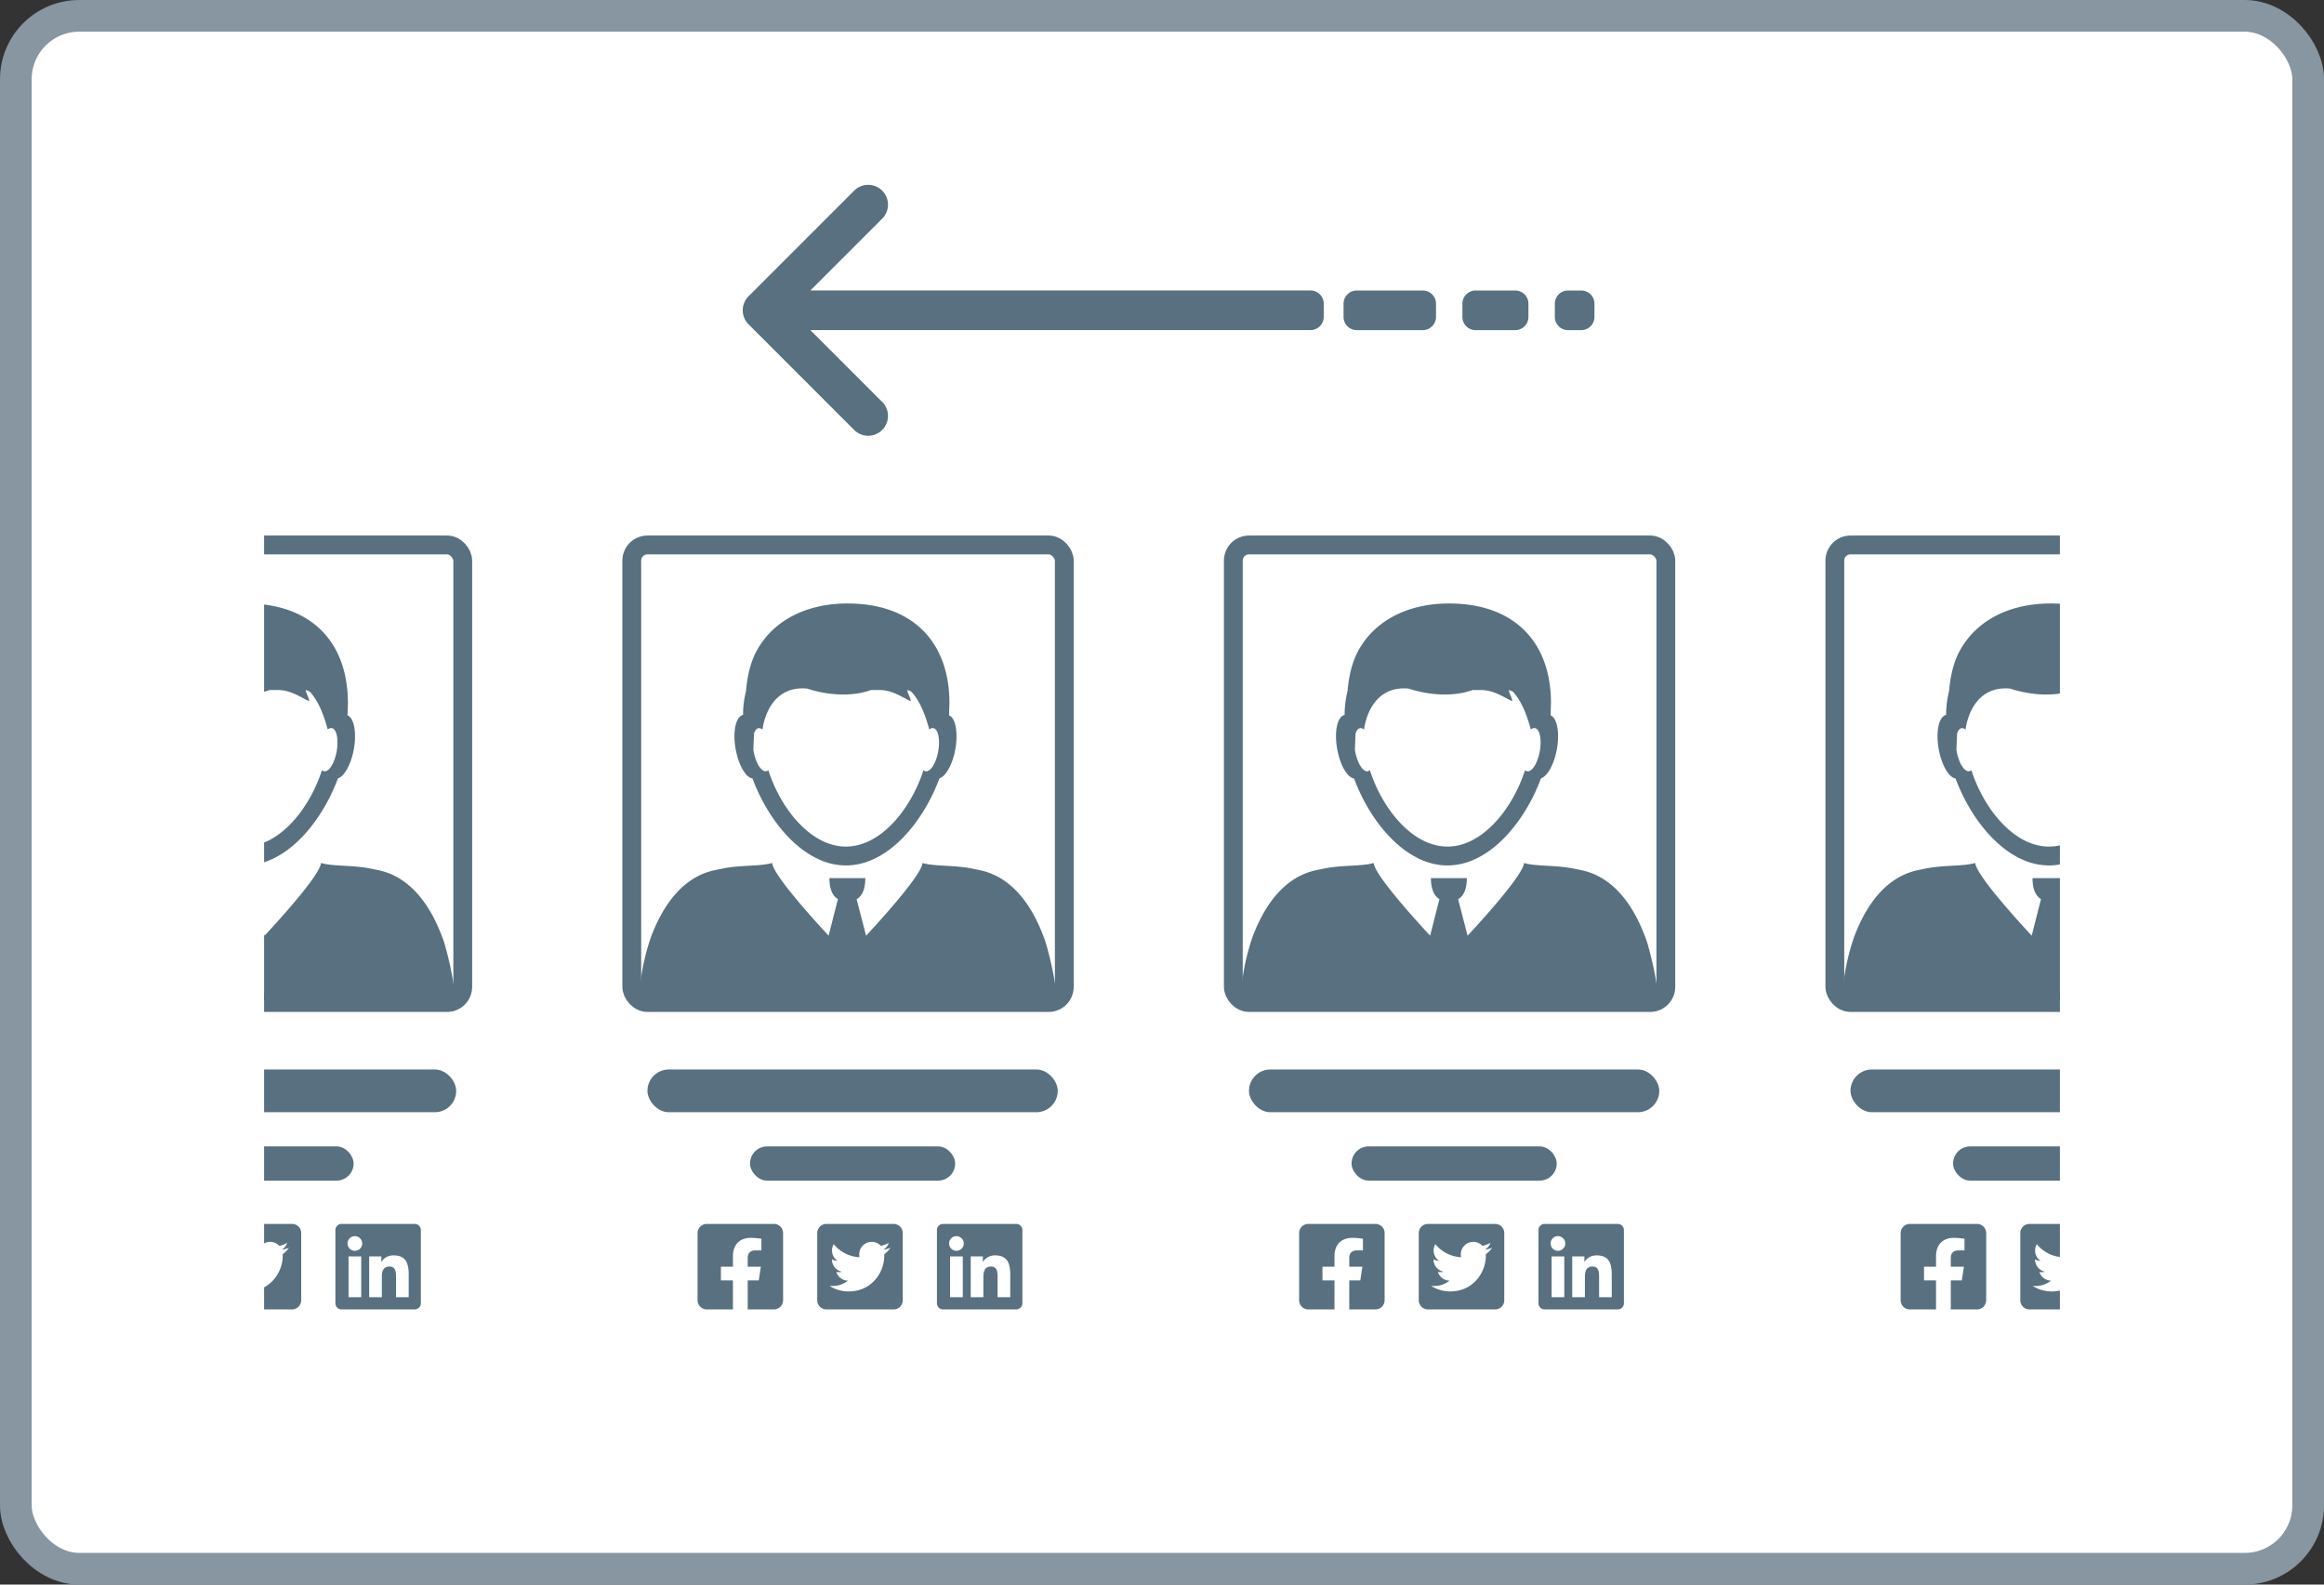 <svg xmlns="http://www.w3.org/2000/svg" width="88" height="60" fill="none" ><rect width="100%" height="100%" fill="#333333" stroke="none"/><style><![CDATA[.B{fill:#fff}.C{fill:#58707f}.D{stroke:#58707f}.E{stroke-width:.712}]]></style><rect x=".6" y=".6" width="86.8" height="58.8" rx="2.4" class="B"/><rect x=".6" y=".6" width="86.8" height="58.8" rx="2.4" stroke="#8796a1" stroke-width="1.2"/><g clip-path="url(#A)"><rect x=".444" y="20" width="17.778" height="30" rx=".949" class="B"/><g class="C"><rect x="1.738" y="40.496" width="15.536" height="1.618" rx=".809"/><rect x="5.622" y="43.409" width="7.768" height="1.295" rx=".647"/><path d="M11.058 46.344H8.515c-.191 0-.347.155-.347.347v2.543c0 .191.155.347.347.347h2.543c.191 0 .347-.155.347-.347V46.69c0-.191-.155-.347-.347-.347zm-.353 1.147l.001.061c0 .626-.477 1.348-1.348 1.348a1.34 1.34 0 0 1-.728-.212c.038.004.075.006.114.006a.95.95 0 0 0 .588-.202c-.208-.004-.383-.141-.443-.329a.51.51 0 0 0 .214-.009c-.217-.044-.379-.235-.379-.465v-.006a.48.48 0 0 0 .214.06.47.47 0 0 1-.155-.171c-.037-.069-.056-.146-.056-.224a.47.47 0 0 1 .064-.239c.233.288.584.475.977.496-.067-.322.173-.582.462-.582a.47.47 0 0 1 .346.15.93.93 0 0 0 .3-.114c-.035.11-.11.202-.208.261a.94.94 0 0 0 .273-.074 1 1 0 0 1-.238.246zm5-1.147H12.93c-.127 0-.23.105-.23.233v2.77c0 .129.103.233.23.233h2.775c.127 0 .231-.105.231-.233v-2.77c0-.129-.104-.233-.231-.233zm-2.027 2.774h-.48v-1.545h.48v1.545h-.001zm-.24-1.756c-.154 0-.278-.125-.278-.278s.124-.278.278-.278a.28.28 0 0 1 .278.278c0 .154-.124.278-.278.278zm2.038 1.756h-.48v-.751c0-.179-.004-.41-.249-.41s-.288.195-.288.397v.764h-.48v-1.545h.46v.211h.007c.064-.121.221-.249.454-.249.486 0 .576.32.576.736v.847z"/></g><g clip-path="url(#B)"><rect x=".789" y="20.278" width="17.09" height="18.039" rx=".949" class="B"/><g class="C"><path d="M13.159 27.088l.015-.47c-.005-2.285-1.345-3.613-3.459-3.754-1.842-.123-3.23.607-3.863 1.824-.213.409-.334.921-.38 1.477-.072.29-.112.591-.112.903h.007c-.284.057-.407.631-.288 1.294.108.607.384 1.079.637 1.114.323.866.831 1.708 1.463 2.323.356.349.752.624 1.174.793a2.46 2.46 0 0 0 .903.178 2.46 2.46 0 0 0 .903-.178c.437-.174.846-.462 1.211-.829.615-.615 1.112-1.442 1.428-2.294.242-.072.497-.527.602-1.107.11-.633.004-1.182-.24-1.273zm-.409 1.358c-.057.321-.184.587-.316.701-.053.044-.108.066-.162.057-.029-.004-.057-.018-.081-.042-.292.908-.848 1.815-1.551 2.364-.418.328-.89.53-1.387.53-.486 0-.949-.193-1.36-.508-.716-.547-1.283-1.464-1.578-2.386-.024.022-.051.037-.081.04-.061.011-.125-.018-.185-.081-.125-.125-.237-.374-.292-.675l-.009-.059.026-.617c.028-.077.061-.138.106-.171.018-.015.04-.022.062-.026.05-.009.103.011.154.051.018-.184.248-1.684 1.69-1.551 0 0 1.266.466 2.419.055h.356c.477.018.804.266 1.147.424-.013-.158-.134-.318-.128-.424.055.015.105.038.152.064.246.262.484.703.675 1.422l.006.004c.049-.038.101-.057.15-.048a.14.14 0 0 1 .037.011c.156.075.224.444.149.863zm4.503 9.429H1.417a8.54 8.54 0 0 1 .341-2.037l.044-.147.061-.184.009-.02v-.002-.002c.901-2.407 2.312-2.503 2.633-2.578.684-.16 1.512-.092 1.954-.229.051.433 1.314 1.861 2.14 2.754l.352-1.385c-.264-.16-.321-.506-.321-.796h1.358c0 .292-.057.642-.328.8l.358 1.382c.828-.894 2.088-2.321 2.14-2.754.442.138 1.272.07 1.954.229.321.075 1.73.169 2.631 2.569l.072.198v.002l.046.162a11.71 11.71 0 0 1 .363 1.793 1.91 1.91 0 0 1 .029.246z"/></g></g><rect x="1.145" y="20.634" width="16.377" height="17.327" rx=".593" class="D E"/><rect x="23.222" y="20" width="17.778" height="30" rx=".949" class="B"/><g class="C"><rect x="24.516" y="40.496" width="15.536" height="1.618" rx=".809"/><rect x="28.4" y="43.409" width="7.768" height="1.295" rx=".647"/><path d="M29.304 46.344h-2.543c-.092 0-.18.037-.245.102s-.102.153-.102.245v2.543c0 .092.037.18.102.245s.153.102.245.102h.992v-1.1h-.455v-.518h.455v-.395c0-.449.267-.697.677-.697.196 0 .401.035.401.035v.441h-.226c-.223 0-.292.138-.292.28v.336h.497l-.079.518h-.418v1.1h.992c.092 0 .18-.037.245-.102s.102-.153.102-.245V46.69c0-.092-.037-.18-.102-.245s-.153-.102-.245-.102zm4.532 0h-2.543c-.191 0-.347.155-.347.347v2.543c0 .191.155.347.347.347h2.543c.191 0 .347-.155.347-.347V46.69c0-.191-.155-.347-.347-.347zm-.353 1.147l.001.061c0 .626-.477 1.348-1.348 1.348a1.34 1.34 0 0 1-.728-.212c.038.004.075.006.114.006a.95.95 0 0 0 .588-.202c-.208-.004-.383-.141-.443-.329a.51.51 0 0 0 .214-.009c-.217-.044-.379-.235-.379-.465v-.006a.48.48 0 0 0 .214.06.47.47 0 0 1-.155-.171c-.037-.069-.056-.146-.056-.224a.47.47 0 0 1 .064-.239c.233.288.584.475.977.496-.067-.322.173-.582.462-.582a.47.47 0 0 1 .346.15.93.93 0 0 0 .301-.114c-.035.11-.11.202-.208.261a.94.94 0 0 0 .273-.074c-.064.095-.145.178-.238.246zm5-1.147h-2.775c-.127 0-.23.105-.23.233v2.77c0 .129.103.233.23.233h2.775c.127 0 .231-.105.231-.233v-2.77c0-.129-.104-.233-.231-.233zm-2.027 2.774h-.48v-1.545h.48v1.545h-.001zm-.24-1.756c-.154 0-.278-.125-.278-.278s.124-.278.278-.278a.28.28 0 0 1 .278.278c0 .154-.124.278-.278.278zm2.038 1.756h-.48v-.751c0-.179-.004-.41-.249-.41s-.288.195-.288.397v.764h-.48v-1.545h.46v.211h.006c.064-.121.221-.249.455-.249.486 0 .576.32.576.736v.847z"/></g><g clip-path="url(#C)"><rect x="23.567" y="20.278" width="17.09" height="18.039" rx=".949" class="B"/><g class="C"><path d="M35.936 27.088l.015-.47c-.005-2.285-1.345-3.613-3.459-3.754-1.842-.123-3.23.607-3.863 1.824-.213.409-.334.921-.38 1.477-.072.29-.112.591-.112.903h.007c-.284.057-.407.631-.288 1.294.108.607.383 1.079.637 1.114.323.866.831 1.708 1.462 2.323.356.349.752.624 1.174.793a2.46 2.46 0 0 0 .903.178 2.46 2.46 0 0 0 .903-.178c.437-.174.846-.462 1.211-.829.615-.615 1.112-1.442 1.428-2.294.242-.072.497-.527.602-1.107.11-.633.004-1.182-.24-1.273zm-.409 1.358c-.057.321-.183.587-.316.701-.053.044-.108.066-.162.057-.029-.004-.057-.018-.081-.042-.292.908-.848 1.815-1.55 2.364-.418.328-.89.53-1.387.53-.486 0-.949-.193-1.36-.508-.716-.547-1.283-1.464-1.578-2.386-.024.022-.051.037-.081.04-.061.011-.125-.018-.185-.081-.125-.125-.237-.374-.292-.675l-.009-.059.026-.617c.027-.077.061-.138.106-.171.018-.015.04-.022.062-.026.049-.009.103.011.154.051.018-.184.248-1.684 1.69-1.551 0 0 1.266.466 2.419.055h.356c.477.018.804.266 1.147.424-.013-.158-.134-.318-.128-.424.055.015.105.038.152.064.246.262.484.703.675 1.422l.005.004c.05-.038.101-.057.151-.048a.14.14 0 0 1 .037.011c.156.075.224.444.149.863zm4.504 9.429H24.194a8.54 8.54 0 0 1 .341-2.037l.044-.147.061-.184.009-.02v-.002-.002c.901-2.407 2.312-2.503 2.633-2.578.684-.16 1.512-.092 1.954-.229.051.433 1.314 1.861 2.14 2.754l.352-1.385c-.264-.16-.321-.506-.321-.796h1.358c0 .292-.057.642-.328.8l.358 1.382c.828-.894 2.088-2.321 2.14-2.754.442.138 1.272.07 1.954.229.321.075 1.73.169 2.631 2.569l.072.198v.002l.046.162c.161.582.295 1.193.363 1.793a1.93 1.93 0 0 1 .029.246z"/></g></g><rect x="23.923" y="20.634" width="16.377" height="17.327" rx=".593" class="D E"/><rect x="46" y="20" width="17.778" height="30" rx=".949" class="B"/><g class="C"><rect x="47.294" y="40.496" width="15.536" height="1.618" rx=".809"/><rect x="51.178" y="43.409" width="7.768" height="1.295" rx=".647"/><path d="M52.082 46.344h-2.543c-.092 0-.18.037-.245.102s-.101.153-.101.245v2.543c0 .092.036.18.101.245s.153.102.245.102h.992v-1.1h-.455v-.518h.455v-.395c0-.449.267-.697.677-.697.196 0 .401.035.401.035v.441h-.226c-.223 0-.292.138-.292.28v.336h.497l-.079.518h-.418v1.1h.992c.092 0 .18-.037.245-.102s.102-.153.102-.245V46.69c0-.092-.036-.18-.102-.245a.35.35 0 0 0-.245-.102zm4.532 0H54.07c-.191 0-.347.155-.347.347v2.543c0 .191.155.347.347.347h2.543c.191 0 .347-.155.347-.347V46.69c0-.191-.155-.347-.347-.347zm-.353 1.147l.002.061c0 .626-.477 1.348-1.348 1.348a1.34 1.34 0 0 1-.727-.212c.038.004.075.006.114.006a.95.95 0 0 0 .588-.202c-.208-.004-.383-.141-.443-.329a.51.51 0 0 0 .214-.009c-.217-.044-.379-.235-.379-.465v-.006a.48.48 0 0 0 .214.06.47.47 0 0 1-.155-.171c-.037-.069-.056-.146-.056-.224a.47.47 0 0 1 .064-.239c.233.288.584.475.977.496-.067-.322.173-.582.462-.582a.47.47 0 0 1 .346.15.93.93 0 0 0 .301-.114c-.035.11-.11.202-.208.261a.94.94 0 0 0 .273-.074c-.064.095-.145.178-.238.246zm4.999-1.147h-2.775c-.127 0-.23.105-.23.233v2.77c0 .129.103.233.23.233h2.775c.127 0 .231-.105.231-.233v-2.77c0-.129-.104-.233-.231-.233zm-2.027 2.774h-.48v-1.545h.48v1.545h-.001zm-.24-1.756c-.154 0-.278-.125-.278-.278s.124-.278.278-.278a.28.28 0 0 1 .278.278c0 .154-.124.278-.278.278zm2.038 1.756h-.48v-.751c0-.179-.004-.41-.249-.41s-.288.195-.288.397v.764h-.48v-1.545h.46v.211H60c.064-.121.221-.249.454-.249.486 0 .576.32.576.736v.847z"/></g><g clip-path="url(#D)"><rect x="46.345" y="20.278" width="17.09" height="18.039" rx=".949" class="B"/><g class="C"><path d="M58.714 27.088l.015-.47c-.005-2.285-1.345-3.613-3.459-3.754-1.842-.123-3.23.607-3.863 1.824-.213.409-.334.921-.38 1.477-.072.29-.112.591-.112.903h.007c-.284.057-.407.631-.288 1.294.108.607.383 1.079.637 1.114.323.866.831 1.708 1.462 2.323.356.349.752.624 1.174.793a2.46 2.46 0 0 0 .903.178 2.46 2.46 0 0 0 .903-.178c.437-.174.846-.462 1.211-.829.615-.615 1.112-1.442 1.428-2.294.242-.072.497-.527.602-1.107.11-.633.004-1.182-.24-1.273zm-.409 1.358c-.057.321-.184.587-.316.701-.053.044-.108.066-.161.057-.029-.004-.057-.018-.081-.042-.292.908-.848 1.815-1.551 2.364-.418.328-.89.53-1.387.53-.486 0-.949-.193-1.36-.508-.716-.547-1.283-1.464-1.578-2.386-.024.022-.051.037-.081.04-.061.011-.125-.018-.185-.081-.125-.125-.237-.374-.292-.675l-.009-.059.026-.617c.027-.077.06-.138.106-.171.018-.015.04-.022.062-.026.05-.009.103.011.154.051.018-.184.248-1.684 1.69-1.551 0 0 1.266.466 2.419.055h.356c.477.018.804.266 1.147.424-.013-.158-.134-.318-.128-.424.055.015.105.038.152.064.246.262.484.703.675 1.422l.006.004c.05-.038.101-.057.151-.048a.14.14 0 0 1 .037.011c.156.075.224.444.149.863zm4.503 9.429H46.972c.035-.692.138-1.349.341-2.037l.044-.147.06-.184.009-.02v-.002-.002c.901-2.407 2.312-2.503 2.633-2.578.684-.16 1.512-.092 1.954-.229.051.433 1.314 1.861 2.14 2.754l.352-1.385c-.264-.16-.321-.506-.321-.796h1.358c0 .292-.057.642-.329.8l.358 1.382c.828-.894 2.088-2.321 2.14-2.754.442.138 1.272.07 1.954.229.321.075 1.73.169 2.631 2.569l.072.198v.002l.046.162c.161.582.295 1.193.363 1.793a1.91 1.91 0 0 1 .029.246z"/></g></g><rect x="46.701" y="20.634" width="16.377" height="17.327" rx=".593" class="D E"/><rect x="68.778" y="20" width="17.778" height="30" rx=".949" class="B"/><g class="C"><rect x="70.071" y="40.496" width="15.536" height="1.618" rx=".809"/><rect x="73.955" y="43.409" width="7.768" height="1.295" rx=".647"/><path d="M74.86 46.344h-2.543c-.092 0-.18.037-.245.102s-.102.153-.102.245v2.543c0 .092.037.18.102.245s.153.102.245.102h.992v-1.1h-.455v-.518h.455v-.395c0-.449.267-.697.677-.697.196 0 .401.035.401.035v.441h-.226c-.223 0-.292.138-.292.28v.336h.497l-.08.518h-.417v1.1h.992c.092 0 .18-.037.245-.102s.102-.153.102-.245V46.69c0-.092-.037-.18-.102-.245s-.153-.102-.245-.102zm4.531 0h-2.543c-.191 0-.347.155-.347.347v2.543c0 .191.155.347.347.347h2.543c.192 0 .347-.155.347-.347V46.69c0-.191-.155-.347-.347-.347zm-.353 1.147l.002.061c0 .626-.477 1.348-1.348 1.348a1.34 1.34 0 0 1-.728-.212c.038.004.075.006.114.006a.95.95 0 0 0 .588-.202c-.208-.004-.383-.141-.443-.329a.51.51 0 0 0 .214-.009c-.217-.044-.379-.235-.379-.465v-.006a.48.48 0 0 0 .214.06.47.47 0 0 1-.211-.395.47.47 0 0 1 .064-.239c.233.288.584.475.977.496-.067-.322.173-.582.462-.582a.47.47 0 0 1 .346.15.93.93 0 0 0 .3-.114c-.035.11-.11.202-.208.261a.94.94 0 0 0 .273-.074c-.064.095-.145.178-.238.246z"/></g><g clip-path="url(#E)"><rect x="69.122" y="20.278" width="17.09" height="18.039" rx=".949" class="B"/><g class="C"><path d="M81.491 27.088l.015-.47c-.005-2.285-1.345-3.613-3.459-3.754-1.842-.123-3.23.607-3.863 1.824-.213.409-.334.921-.38 1.477-.072.29-.112.591-.112.903h.007c-.284.057-.407.631-.288 1.294.108.607.383 1.079.637 1.114.323.866.831 1.708 1.463 2.323.356.349.752.624 1.174.793a2.46 2.46 0 0 0 .903.178 2.46 2.46 0 0 0 .903-.178c.437-.174.846-.462 1.211-.829.615-.615 1.112-1.442 1.428-2.294.242-.072.497-.527.602-1.107.11-.633.004-1.182-.24-1.273zm-.409 1.358c-.057.321-.183.587-.316.701-.053.044-.108.066-.162.057-.029-.004-.057-.018-.081-.042-.292.908-.848 1.815-1.55 2.364-.418.328-.89.53-1.387.53-.486 0-.949-.193-1.36-.508-.716-.547-1.283-1.464-1.578-2.386-.024.022-.051.037-.081.04-.061.011-.125-.018-.185-.081-.125-.125-.237-.374-.292-.675l-.009-.059.026-.617c.028-.077.061-.138.106-.171.018-.015.04-.022.062-.026.049-.009.103.011.154.051.018-.184.248-1.684 1.69-1.551 0 0 1.266.466 2.419.055h.356c.477.018.804.266 1.147.424-.013-.158-.134-.318-.128-.424.055.015.105.038.152.064.246.262.484.703.675 1.422l.005.004c.05-.038.101-.057.151-.048a.14.14 0 0 1 .037.011c.156.075.224.444.149.863zm4.504 9.429H69.75c.035-.692.138-1.349.341-2.037l.044-.147.061-.184.009-.02v-.002-.002c.901-2.407 2.312-2.503 2.633-2.578.684-.16 1.512-.092 1.954-.229.051.433 1.314 1.861 2.14 2.754l.352-1.385c-.264-.16-.321-.506-.321-.796h1.358c0 .292-.057.642-.328.8l.358 1.382c.828-.894 2.088-2.321 2.14-2.754.442.138 1.272.07 1.954.229.321.075 1.73.169 2.632 2.569l.072.198v.002l.046.162a11.71 11.71 0 0 1 .363 1.793 1.91 1.91 0 0 1 .029.246z"/></g></g><rect x="69.478" y="20.634" width="16.377" height="17.327" rx=".593" class="D E"/></g><path d="M58.875 11.5a.5.5 0 0 1 .5-.5h.5a.5.5 0 0 1 .5.5v.5a.5.5 0 0 1-.5.5h-.5a.5.5 0 0 1-.5-.5v-.5zm-3.5 0a.5.5 0 0 1 .5-.5h1.5a.5.5 0 0 1 .5.5v.5a.5.5 0 0 1-.5.5h-1.5a.5.5 0 0 1-.5-.5v-.5zm-4.5 0a.5.5 0 0 1 .5-.5h2.5a.5.5 0 0 1 .5.5v.5a.5.5 0 0 1-.5.5h-2.5a.5.5 0 0 1-.5-.5v-.5z" fill-rule="evenodd" class="C"/><path d="M33.405 8.28a.75.75 0 0 0-1.061-1.061l-4 4a.75.75 0 0 0 0 1.061l4 4a.75.75 0 0 0 1.061-1.061l-2.72-2.72h18.189.75a.5.5 0 0 0 .5-.5v-.5a.5.5 0 0 0-.5-.5h-1-17.939l2.72-2.72z" class="C"/><defs><clipPath id="A"><path transform="translate(10 20)" d="M0 0h68v30H0z" class="B"/></clipPath><clipPath id="B"><rect x=".789" y="20.278" width="17.09" height="18.039" rx=".949" class="B"/></clipPath><clipPath id="C"><rect x="23.567" y="20.278" width="17.09" height="18.039" rx=".949" class="B"/></clipPath><clipPath id="D"><rect x="46.345" y="20.278" width="17.09" height="18.039" rx=".949" class="B"/></clipPath><clipPath id="E"><rect x="69.122" y="20.278" width="17.09" height="18.039" rx=".949" class="B"/></clipPath></defs></svg>
